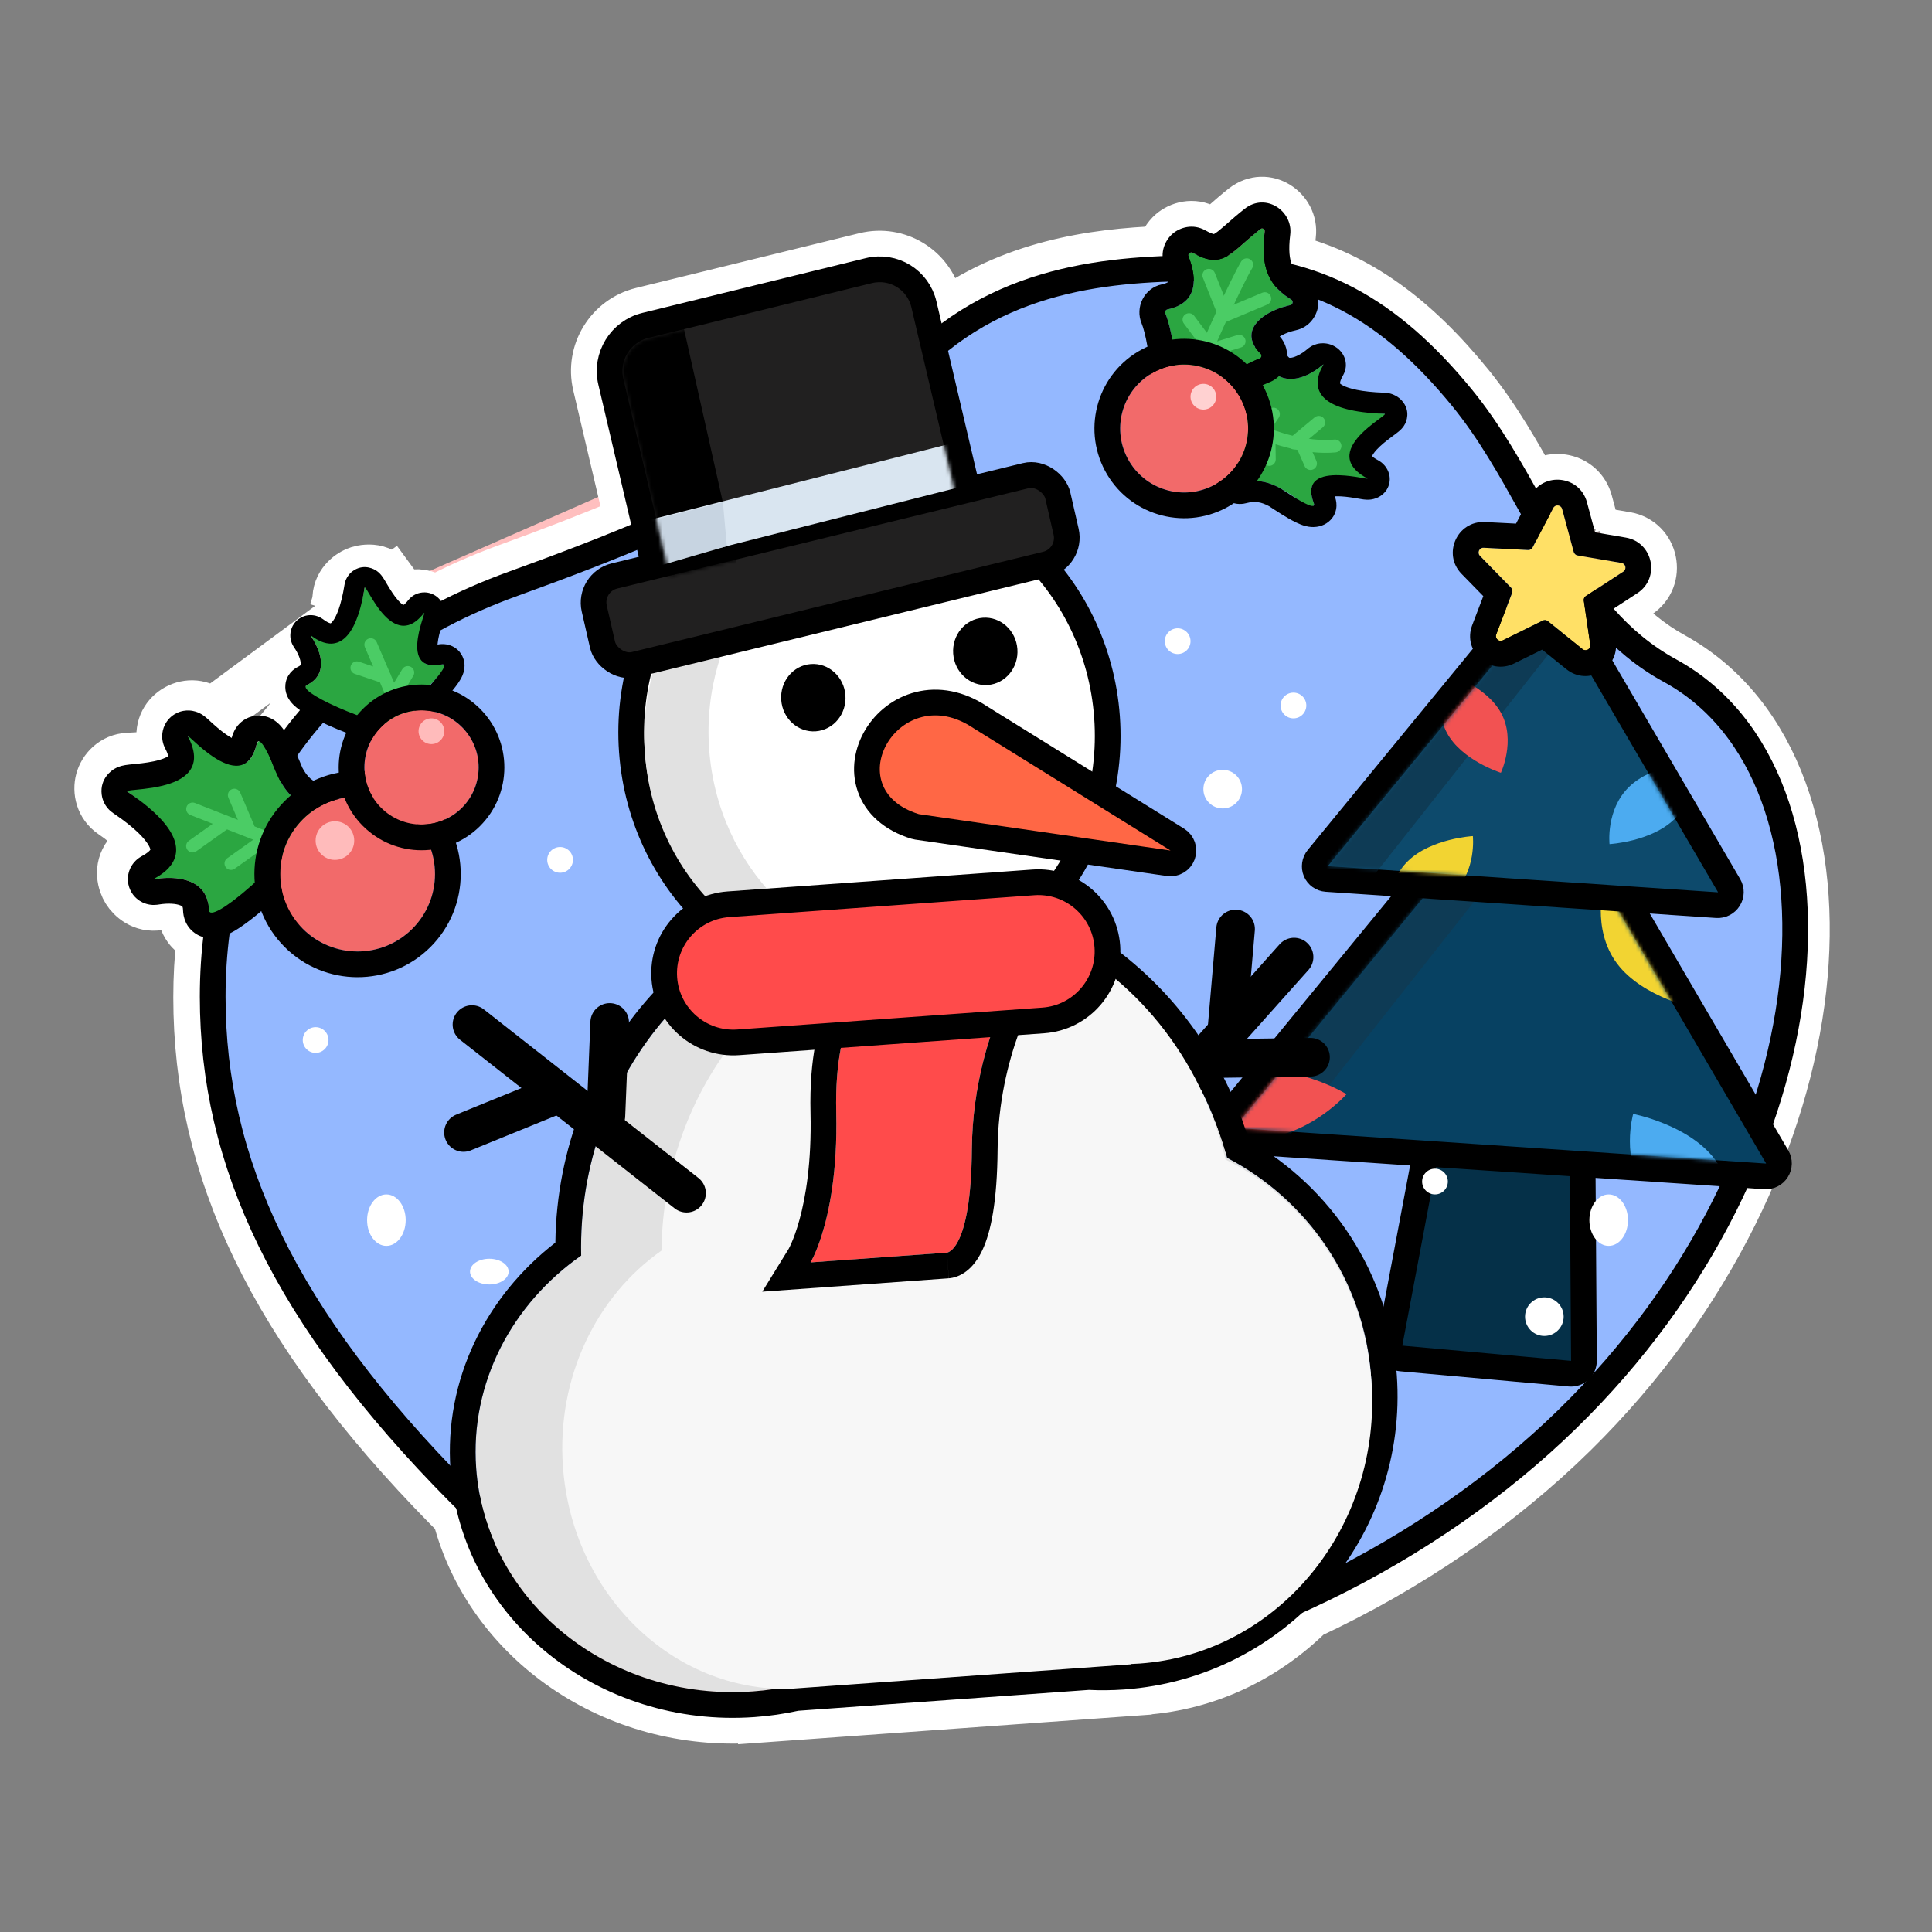<svg width="512" height="512" viewBox="0 0 512 512" fill="none" xmlns="http://www.w3.org/2000/svg">
<rect x="0" y="0" width="512" height="512" fill="#808080" stroke="none"/>
<g clip-path="url(#clip0_39_186)">
<path d="M98.196 158.194L103.707 154.178C105.102 156.091 106.143 157.464 106.997 158.459C107.008 158.472 107.019 158.484 107.03 158.497C109.444 157.252 112.142 157.53 114.108 158.601C114.509 158.82 114.901 159.084 115.274 159.391C121.275 156.221 127.724 153.367 134.63 150.856C146.635 146.491 157.385 142.326 167.091 138.238L158.553 101.878C156.579 93.472 161.773 85 170.158 82.943L229.377 68.422C237.781 66.362 246.206 71.524 248.184 79.948L249.233 84.414C268.037 70.564 289.387 67.392 308.165 66.671C308.451 64.665 309.546 62.98 310.764 61.933C312.683 60.283 316.109 59.181 319.43 61.053M98.196 158.194L56.157 189.263C50.639 184.075 41.7 188.952 43.106 196.413C43.423 198.099 43.621 199.222 43.722 200.026M98.196 158.194L103.707 154.178M98.196 158.194L103.707 154.178M319.43 61.053L316.246 66.702L319.43 61.053C319.43 61.053 319.43 61.053 319.43 61.053ZM319.43 61.053C320.684 61.76 321.365 61.966 321.647 62.023C321.662 62.026 321.675 62.029 321.686 62.031C321.801 61.977 322.059 61.837 322.508 61.507C323.219 60.985 324.027 60.281 325.289 59.171L325.325 59.139C326.543 58.066 328.051 56.739 329.855 55.325C335.456 50.934 342.693 55.949 341.924 62.168C341.526 65.396 341.651 67.505 341.993 68.941C359.841 73.532 374.806 84.546 389.271 102.414C396.242 111.025 401.681 120.648 406.74 129.782C410.791 125.198 418.827 126.681 420.559 133.099L422.711 141.072L430.851 142.461C438.1 143.697 440.067 153.185 433.907 157.201L427.298 161.51C431.83 166.54 437 170.898 443.254 174.348C470.634 189.454 481.448 224.169 477.184 262.003C472.877 300.224 453.182 343.638 416.748 379.494C397.215 398.718 373.161 415.24 346.796 427.534C335.2 438.951 320.049 446.423 303.029 447.645C301.309 447.768 299.598 447.826 297.897 447.82L297.915 448.062L291.113 448.55L208.674 454.467L201.873 454.955L201.867 454.884C201.241 454.944 200.612 454.996 199.982 455.042C163.032 457.694 129.978 434.87 121.368 401.617C120.548 400.813 119.733 399.999 118.922 399.173C72.119 351.529 52.745 309.468 52.745 264.303C52.745 259.008 53.035 253.76 53.629 248.584C53.358 248.475 53.102 248.355 52.864 248.229C50.773 247.113 48.584 244.699 48.512 241.223C48.503 240.79 48.445 240.535 48.407 240.411C48.387 240.348 48.37 240.31 48.361 240.29C48.351 240.271 48.345 240.261 48.342 240.258C48.341 240.256 48.325 240.232 48.263 240.185C48.195 240.133 48.06 240.046 47.825 239.949C46.698 239.48 44.589 239.292 42.044 239.714C37.825 240.413 34.964 237.723 33.814 235.883C32.668 234.048 31.452 230.18 34.116 226.66M34.116 226.66L39.554 230.774L34.116 226.66C34.116 226.66 34.116 226.66 34.116 226.66ZM34.116 226.66C36.394 223.648 36.311 222.32 36.189 221.79C35.998 220.954 34.963 218.82 30.001 215.482C26.757 213.3 26.052 209.595 26.795 206.843C27.543 204.076 30.063 201.184 34.044 201.003C38.373 200.806 41.224 200.53 43.113 200.158C43.342 200.113 43.544 200.068 43.722 200.026M43.722 200.026C43.777 200.465 43.804 200.809 43.805 201.098C43.806 201.216 43.802 201.267 43.804 201.267C43.81 201.268 43.893 200.578 44.556 199.925C44.736 199.748 44.862 199.675 44.86 199.672C44.858 199.669 44.564 199.826 43.722 200.026ZM61.78 239.03C60.766 239.677 59.793 240.345 58.885 241.009C58.36 241.393 57.857 241.775 57.379 242.152L61.78 239.03ZM61.78 239.03C61.841 239.189 61.896 239.354 61.943 239.525C61.849 240 61.757 240.475 61.667 240.952C61.327 242.775 61.029 244.611 60.772 246.459L61.78 239.03ZM73.111 195.811L76.499 194.508C76.83 195.37 77.144 196.206 77.437 196.989L77.442 197.002C77.849 198.09 78.213 199.055 78.556 199.925C76.998 202.166 75.541 204.456 74.184 206.792C73.673 205.847 73.208 204.839 72.759 203.772C73.69 202.156 74.269 200.406 74.66 198.801C74.266 200.419 73.289 201.567 72.15 202.272C71.788 201.35 71.429 200.39 71.056 199.394C71.014 199.282 70.972 199.17 70.929 199.057C71.146 198.721 71.365 198.386 71.587 198.052C72.084 197.3 72.593 196.553 73.111 195.811ZM73.111 195.811L76.499 194.508C76.22 193.784 75.864 193.147 75.451 192.592C74.648 193.653 73.869 194.727 73.111 195.811ZM62.545 195.849C63.453 195.552 64.144 195.749 64.146 195.743C64.146 195.743 64.138 195.74 64.12 195.733C63.788 195.61 63.058 195.213 61.839 194.28C61.665 194.685 61.52 195.115 61.409 195.572L62.545 195.849ZM62.545 195.849C62.243 195.948 61.916 196.102 61.583 196.337C61.121 196.663 60.952 196.945 60.951 196.945C60.951 196.945 61.16 196.596 61.409 195.572L62.545 195.849ZM86.072 163.251C86.072 163.251 86.072 163.251 86.072 163.251L86.514 169.904L86.072 163.251ZM86.072 163.251C87.318 163.168 88.206 162.683 88.733 162.125M86.072 163.251L88.733 162.125M103.707 154.178C100.621 149.944 95.874 151.152 94.424 151.777M103.707 154.178L94.424 151.777M94.424 151.777C92.869 152.448 89.413 154.731 89.613 159.243M94.424 151.777L89.613 159.243M89.613 159.243C89.68 160.767 89.206 161.624 88.733 162.125M89.613 159.243L88.733 162.125M46.036 232.7C45.875 233.403 45.554 234.145 44.995 234.885C45.516 234.196 46.02 233.479 46.494 232.735C46.342 232.721 46.189 232.71 46.036 232.7ZM53.86 236.251C53.623 236.432 53.391 236.613 53.163 236.792C53.404 236.602 53.648 236.438 53.894 236.297C53.883 236.282 53.871 236.267 53.86 236.251ZM426.458 145.776L426.451 145.781C426.453 145.78 426.456 145.778 426.458 145.776ZM62.021 239.14C62.011 239.059 62 238.978 61.989 238.897C62.02 238.878 62.051 238.858 62.083 238.839C62.062 238.939 62.041 239.04 62.021 239.14ZM42.348 225.943C42.297 226.077 42.244 226.21 42.189 226.345C41.502 226.167 40.711 226.11 39.813 226.259C40.61 226.127 41.46 226.017 42.348 225.943ZM85.749 178.136C85.232 177.954 84.742 177.788 84.285 177.639C84.811 177.811 85.277 178.034 85.689 178.294C85.709 178.241 85.729 178.189 85.749 178.136ZM82.464 184.219C82.293 184.403 82.124 184.587 81.955 184.772C80.544 186.317 79.186 187.89 77.882 189.492C78.495 189.948 79.215 190.332 80.054 190.605C81.225 190.987 82.771 191.545 84.479 192.223C86.031 190.394 87.659 188.605 89.365 186.858C88.981 186.695 88.599 186.535 88.221 186.38C87.474 187.082 86.638 187.738 85.709 188.336C86.651 187.73 87.302 186.973 87.733 186.181C86.09 185.514 84.538 184.933 83.225 184.478C82.961 184.386 82.707 184.3 82.464 184.219ZM65.568 201.87C65.339 202.039 65.1 202.172 64.851 202.271C64.819 202.184 64.786 202.098 64.754 202.012L64.67 201.786C64.372 200.991 64.078 200.206 63.769 199.404C64.116 200.307 64.627 201.024 65.225 201.578C65.337 201.681 65.451 201.778 65.568 201.87ZM57.369 199.443C57.217 197.645 56.864 195.775 56.554 194.127L56.509 193.888C56.811 195.494 56.465 196.938 55.722 198.086C56.282 198.567 56.832 199.022 57.369 199.443ZM50.62 200.793C50.639 201.446 50.603 202.039 50.495 202.577C49.255 201.483 48.014 200.327 46.816 199.2C47.958 200.274 49.301 200.764 50.62 200.793ZM41.745 207.263C40.466 206.181 39.078 205.151 37.613 204.166C38.909 205.037 39.641 206.235 39.958 207.452C40.587 207.394 41.183 207.331 41.745 207.263ZM38.19 213.216C38.603 213.595 38.989 213.972 39.347 214.347C37.892 214.461 36.33 214.552 34.662 214.627C36.121 214.561 37.304 213.999 38.19 213.216ZM426.475 158.195C426.475 158.198 426.476 158.201 426.476 158.203L426.475 158.195ZM105.381 159.59C105.381 159.589 105.385 159.587 105.392 159.584C105.384 159.588 105.381 159.59 105.381 159.59Z" fill="#FFBFBF" stroke="white" stroke-width="13.639"/>
<path d="M56.366 264.138C56.366 307.842 75.208 348.814 121.711 395.725C164.087 438.474 219.572 451.153 273.294 444.384C326.95 437.623 379.087 411.454 415.294 376.142C451.279 341.048 470.642 298.635 474.867 261.481C479.071 224.514 468.285 191.789 442.603 177.747C428.786 170.193 420.055 158.563 412.241 145.461C410.072 141.826 407.956 138.035 405.81 134.191C400.352 124.416 394.699 114.29 387.501 105.479C377.798 93.601 367.972 84.957 357.251 79.296C346.498 73.619 335.017 71.036 322.154 71.036C297.43 71.036 266.361 72.098 242.17 96.578C219.617 119.401 190.504 135.06 136.178 154.637C108.363 164.66 88.356 180.194 75.319 199.254C62.291 218.302 56.366 240.666 56.366 264.138Z" fill="#94B8FF" stroke="black" stroke-width="6.819" stroke-linecap="round"/>
<path d="M384.377 287.242C382.628 287.084 381.045 288.28 380.72 290.006L368.276 355.979C368.098 356.924 368.327 357.9 368.907 358.667C369.487 359.435 370.363 359.921 371.321 360.007L416.043 364.038C417.001 364.124 417.95 363.802 418.658 363.151C419.366 362.5 419.765 361.58 419.759 360.619L419.31 293.483C419.299 291.728 417.956 290.268 416.207 290.11L384.377 287.242Z" fill="#053048" stroke="black" stroke-width="6.819" stroke-linejoin="round"/>
<path d="M409.11 200.772C408.551 199.817 407.555 199.203 406.442 199.129C405.328 199.054 404.239 199.528 403.526 200.398L324.447 296.765C323.634 297.755 323.433 299.103 323.924 300.264C324.415 301.425 325.518 302.206 326.784 302.291L467.735 311.753C469.002 311.838 470.224 311.213 470.906 310.13C471.588 309.048 471.617 307.689 470.982 306.602L409.11 200.772Z" fill="#074162" stroke="black" stroke-width="6.819" stroke-linejoin="round"/>
<path d="M409.874 158.808L455.282 236.476L351.838 229.532L409.874 158.808Z" fill="#0E496A"/>
<mask id="mask0_39_186" style="mask-type:alpha" maskUnits="userSpaceOnUse" x="327" y="202" width="142" height="107">
<path d="M406.152 202.529L327.073 298.896L468.024 308.358L406.152 202.529Z" fill="#1B5F85"/>
</mask>
<g mask="url(#mask0_39_186)">
<path fill-rule="evenodd" clip-rule="evenodd" d="M421.416 185.122C425.423 188.241 426.079 194.054 422.881 198.106L335.975 308.219C332.777 312.271 326.936 313.028 322.928 309.909C318.921 306.791 318.265 300.978 321.463 296.925L408.369 186.813C411.567 182.761 417.409 182.004 421.416 185.122Z" fill="#0E3B55"/>
<path d="M331.837 284.022C318.956 285.604 310.195 295.687 310.195 295.687C310.195 295.687 322.32 303.207 335.201 301.625C348.082 300.043 356.842 289.959 356.842 289.959C356.842 289.959 344.718 282.44 331.837 284.022Z" fill="#F25252"/>
<path d="M436.266 316.538C443.197 325.755 457.909 328.578 457.909 328.578C457.909 328.578 461.383 316.457 454.452 307.24C447.52 298.022 432.809 295.199 432.809 295.199C432.809 295.199 429.335 307.32 436.266 316.538Z" fill="#4CABF0"/>
<path d="M428.548 255.37C435.479 264.587 450.191 267.41 450.191 267.41C450.191 267.41 453.665 255.289 446.733 246.072C439.802 236.854 425.09 234.031 425.09 234.031C425.09 234.031 421.616 246.153 428.548 255.37Z" fill="#F2D432"/>
</g>
<path d="M412.831 157.054C412.273 156.099 411.276 155.485 410.163 155.41C409.05 155.336 407.96 155.81 407.247 156.679L349.211 227.403C348.399 228.393 348.197 229.742 348.688 230.902C349.18 232.063 350.282 232.844 351.549 232.929L454.992 239.873C456.259 239.958 457.481 239.333 458.163 238.251C458.845 237.169 458.874 235.809 458.239 234.722L412.831 157.054Z" fill="#0D4A6C" stroke="black" stroke-width="6.819" stroke-linejoin="round"/>
<mask id="mask1_39_186" style="mask-type:alpha" maskUnits="userSpaceOnUse" x="351" y="158" width="105" height="79">
<path d="M409.873 158.808L455.281 236.476L351.837 229.532L409.873 158.808Z" fill="#1F648B"/>
</mask>
<g mask="url(#mask1_39_186)">
<path d="M413.017 159.02L349.236 239.831" stroke="#0E3B55" stroke-width="13.608" stroke-linecap="round"/>
<path d="M397.836 189.018C401.756 196.29 397.747 204.796 397.747 204.796C397.747 204.796 387.382 201.512 383.462 194.241C379.543 186.969 383.552 178.462 383.552 178.462C383.552 178.462 393.917 181.746 397.836 189.018Z" fill="#F25252"/>
<path d="M443.738 217.083C437.564 223.092 426.539 223.699 426.539 223.699C426.539 223.699 425.524 214.564 431.698 208.556C437.872 202.547 448.897 201.94 448.897 201.94C448.897 201.94 449.912 211.075 443.738 217.083Z" fill="#4CABF0"/>
<path d="M385.164 236.719C378.99 242.728 367.966 243.335 367.966 243.335C367.966 243.335 366.95 234.2 373.124 228.191C379.298 222.183 390.323 221.576 390.323 221.576C390.323 221.576 391.338 230.711 385.164 236.719Z" fill="#F2D432"/>
</g>
<path d="M411.635 134.618C412.169 133.599 413.676 133.765 413.976 134.876L417.053 146.279C417.182 146.755 417.575 147.113 418.062 147.196L429.705 149.183C430.839 149.376 431.146 150.861 430.183 151.489L420.288 157.939C419.875 158.209 419.656 158.694 419.728 159.182L421.436 170.869C421.603 172.007 420.286 172.759 419.391 172.036L410.199 164.619C409.815 164.31 409.286 164.251 408.844 164.47L398.257 169.707C397.226 170.217 396.104 169.197 396.515 168.122L400.728 157.088C400.904 156.627 400.796 156.106 400.451 155.753L392.199 147.302C391.395 146.479 392.019 145.098 393.168 145.156L404.964 145.753C405.457 145.778 405.919 145.514 406.148 145.077L411.635 134.618Z" fill="#FFE066"/>
<path fill-rule="evenodd" clip-rule="evenodd" d="M406.146 145.078C405.917 145.515 405.455 145.779 404.962 145.754L393.166 145.157C392.017 145.099 391.393 146.48 392.197 147.303L400.449 155.754C400.794 156.107 400.902 156.628 400.726 157.089L396.513 168.123C396.102 169.198 397.224 170.218 398.255 169.708L408.842 164.471C409.284 164.253 409.813 164.311 410.197 164.621L419.389 172.037C420.285 172.76 421.601 172.008 421.435 170.87L419.726 159.183C419.655 158.695 419.873 158.21 420.287 157.941L430.181 151.49C431.145 150.862 430.837 149.377 429.703 149.184L418.06 147.198C417.574 147.115 417.18 146.757 417.051 146.28L413.974 134.877C413.674 133.766 412.168 133.6 411.633 134.619L406.146 145.078ZM422.709 141.073L420.558 133.1C418.642 126 409.011 124.939 405.594 131.451L401.758 138.764L393.511 138.346C386.166 137.975 382.181 146.806 387.318 152.068L393.087 157.976L390.142 165.691C387.519 172.561 394.687 179.081 401.278 175.82L408.68 172.159L415.107 177.345C420.83 181.962 429.246 177.16 428.182 169.883L426.988 161.712L433.905 157.202C440.065 153.186 438.099 143.698 430.85 142.462L422.709 141.073Z" fill="black"/>
<path fill-rule="evenodd" clip-rule="evenodd" d="M234.719 240.099C276.797 237.079 314.146 265.848 325.215 306.849C346.399 317.882 361.532 339.316 363.366 364.878C366.179 404.065 336.676 438.112 297.47 440.926C294.438 441.144 291.435 441.168 288.476 441.01L210.575 446.601C206.988 447.414 203.287 447.968 199.493 448.24C161.552 450.963 128.734 424.464 126.193 389.052C124.563 366.353 135.77 345.502 154.019 332.739C152.927 284.434 188.183 243.439 234.719 240.099Z" fill="#E1E1E1"/>
<path fill-rule="evenodd" clip-rule="evenodd" d="M330.984 302.231C318.206 259.858 278.849 230.095 234.228 233.297C184.947 236.834 147.793 279.214 147.18 329.305C128.891 343.442 117.66 365.464 119.388 389.541C122.231 429.144 158.731 458.003 199.979 455.042C203.935 454.758 207.804 454.193 211.564 453.368L288.546 447.842C291.647 447.991 294.788 447.956 297.956 447.729C340.915 444.645 373.248 407.336 370.166 364.391C368.231 337.436 352.801 314.678 330.984 302.231ZM288.474 441.01C291.433 441.169 294.435 441.144 297.468 440.927C336.674 438.113 366.176 404.065 363.364 364.879C361.529 339.316 346.396 317.882 325.212 306.849C314.143 265.848 276.795 237.079 234.716 240.099C188.181 243.439 152.924 284.435 154.016 332.74C135.767 345.502 124.561 366.354 126.19 389.053C128.732 424.465 161.55 450.964 199.491 448.241C203.284 447.968 206.986 447.414 210.572 446.602L288.474 441.01Z" fill="black"/>
<path d="M235.135 260.358C270.054 257.852 295.969 226.23 293.372 190.043C290.775 153.856 260.609 126.26 225.69 128.766C190.771 131.273 164.855 162.894 167.453 199.081C170.05 235.268 200.216 262.864 235.135 260.358Z" fill="white" stroke="black" stroke-width="6.819"/>
<path fill-rule="evenodd" clip-rule="evenodd" d="M243.37 255.925C214.199 253.722 190.164 229.605 187.934 198.528C185.703 167.452 206.044 140.151 234.6 133.803C231.792 133.591 228.938 133.582 226.05 133.789C193.157 136.15 168.473 165.681 170.919 199.75C173.364 233.818 202.012 259.522 234.905 257.161C237.794 256.953 240.62 256.536 243.37 255.925Z" fill="#E1E1E1"/>
<path d="M289.509 313.469L342.942 253.637" stroke="black" stroke-width="10.229" stroke-linecap="round"/>
<path d="M325.109 273.241L327.444 246.195" stroke="black" stroke-width="10.229" stroke-linecap="round"/>
<path d="M321.355 280.537L347.3 280.175" stroke="black" stroke-width="10.229" stroke-linecap="round"/>
<ellipse cx="261.111" cy="172.622" rx="8.53" ry="8.936" transform="rotate(-4.105 261.111 172.622)" fill="black"/>
<path d="M165.191 100.32C164.072 95.555 167.028 90.732 171.782 89.567L231.001 75.046C235.721 73.888 240.433 76.776 241.544 81.507L253.855 133.929L177.481 152.656L165.191 100.32Z" fill="#212020"/>
<path d="M254.618 137.252L257.946 136.436L257.163 133.1L244.852 80.679C243.312 74.121 236.781 70.118 230.238 71.722L171.019 86.243C164.43 87.859 160.332 94.544 161.883 101.148L174.174 153.485L174.949 156.787L178.244 155.979L254.618 137.252Z" fill="#212020" stroke="black" stroke-width="6.819"/>
<ellipse cx="215.54" cy="184.892" rx="8.53" ry="8.936" transform="rotate(-4.105 215.54 184.892)" fill="black"/>
<rect x="-4.072" y="-2.516" width="126.391" height="24.09" rx="7.121" transform="matrix(0.972 -0.237 0.223 0.975 160.413 155.815)" fill="#212020" stroke="black" stroke-width="6.819"/>
<path fill-rule="evenodd" clip-rule="evenodd" d="M276.971 247.567C300.275 258.229 318.352 280.127 324.773 307.287C346.073 317.751 361.563 339.723 363.456 366.097C366.23 404.75 338.747 438.219 302.07 440.852C301.303 440.907 300.538 440.948 299.776 440.976L299.782 441.061L209.312 447.555C178.257 448.29 151.608 422.481 149.182 388.677C147.48 364.964 158.136 343.443 175.295 331.427C175.813 286.006 208.392 248.099 251.162 245.029C260.063 244.391 268.743 245.308 276.971 247.567Z" fill="#F7F7F7"/>
<path d="M181.941 316.204L125.072 271.52" stroke="black" stroke-width="10.229" stroke-linecap="round"/>
<path d="M269.244 258.971C269.244 258.971 257.761 277.714 257.553 304.607C257.346 331.501 250.964 331.959 250.964 331.959L214.804 334.554C214.804 334.554 222.265 322.458 221.615 294.759C220.966 267.06 230.956 261.719 230.956 261.719L269.244 258.971Z" fill="#FF4B4B"/>
<path fill-rule="evenodd" clip-rule="evenodd" d="M275.066 262.522C275.065 262.522 275.066 262.522 275.066 262.522C275.064 262.524 275.063 262.526 275.061 262.529L275.001 262.631C274.941 262.734 274.842 262.906 274.709 263.144C274.444 263.621 274.045 264.363 273.556 265.349C272.576 267.324 271.241 270.266 269.893 274.014C267.189 281.525 264.469 292.16 264.372 304.66C264.265 318.456 262.597 326.455 260.361 331.25C259.207 333.724 257.789 335.588 256.125 336.87C255.292 337.511 254.442 337.971 253.616 338.278C253.207 338.43 252.816 338.54 252.45 338.618C252.267 338.657 252.092 338.687 251.926 338.71C251.842 338.722 251.761 338.732 251.682 338.74L251.565 338.751L251.508 338.756L251.48 338.758C251.466 338.759 251.452 338.761 250.964 331.959C250.964 331.959 257.345 331.501 257.553 304.607C257.684 287.613 262.318 273.874 265.711 266.061C267.688 261.51 269.244 258.971 269.244 258.971L230.956 261.719L227.741 255.705L229.02 255.021L281.99 251.219L275.066 262.522ZM217.722 327.508C219.734 321.201 221.984 310.499 221.615 294.759C220.965 267.06 230.956 261.719 230.956 261.719C227.741 255.705 227.734 255.709 227.728 255.712L227.715 255.719L227.688 255.734L227.631 255.765C227.592 255.787 227.55 255.811 227.506 255.836C227.418 255.887 227.321 255.945 227.216 256.012C227.004 256.145 226.759 256.309 226.485 256.511C225.938 256.914 225.282 257.46 224.565 258.183C223.122 259.636 221.475 261.758 219.951 264.784C216.906 270.83 214.453 280.265 214.797 294.919C215.107 308.124 213.48 317.409 211.877 323.235C211.075 326.153 210.275 328.217 209.717 329.485C209.438 330.12 209.219 330.556 209.089 330.802C209.027 330.919 208.986 330.993 208.968 331.024L202.007 342.309L251.452 338.761L250.964 331.959L214.803 334.554C214.803 334.554 216.194 332.299 217.722 327.508Z" fill="black"/>
<path d="M273.854 233.842L193.024 239.644C182.922 240.369 175.321 249.145 176.046 259.247C176.771 269.349 185.548 276.95 195.65 276.225L276.479 270.423C286.581 269.698 294.182 260.921 293.457 250.82C292.732 240.718 283.955 233.117 273.854 233.842Z" fill="#FF4B4B" stroke="black" stroke-width="6.819"/>
<path d="M160.573 295.703L161.572 270.953" stroke="black" stroke-width="10.229" stroke-linecap="round"/>
<path d="M122.828 300.125L147.615 290.027" stroke="black" stroke-width="10.229" stroke-linecap="round"/>
<path d="M242.486 219.009C242.656 219.062 242.829 219.101 243.005 219.126L309.716 228.777C311.313 229.008 312.854 228.087 313.407 226.571C313.96 225.054 313.374 223.358 312.002 222.506L259.805 190.094C254.227 186.346 248.552 185.459 243.558 186.699C238.626 187.924 234.649 191.153 232.262 195.109C229.882 199.054 228.945 203.973 230.528 208.583C232.147 213.297 236.181 217.059 242.486 219.009Z" fill="#FF6745" stroke="black" stroke-width="6.819" stroke-linecap="round" stroke-linejoin="round"/>
<mask id="mask2_39_186" style="mask-type:alpha" maskUnits="userSpaceOnUse" x="164" y="74" width="90" height="79">
<path d="M165.191 100.32C164.072 95.555 167.028 90.732 171.782 89.567L231.001 75.046C235.721 73.888 240.433 76.776 241.544 81.507L253.855 133.929L177.481 152.656L165.191 100.32Z" fill="#212020"/>
</mask>
<g mask="url(#mask2_39_186)">
<rect x="176.881" y="153.727" width="66.383" height="18.845" transform="rotate(-102.645 176.881 153.727)" fill="black"/>
<rect x="161.813" y="140.388" width="102.363" height="11.76" transform="rotate(-14.21 161.813 140.388)" fill="#D9E5F0"/>
<path d="M162.392 140.493L191.578 133.102L192.629 144.737L163.308 153.255L162.392 140.493Z" fill="#C7D4E1"/>
</g>
<path d="M79.215 245.1C71.774 237.637 71.793 225.555 79.256 218.115V218.115C86.719 210.674 98.801 210.693 106.242 218.156V218.156C113.682 225.619 113.664 237.701 106.201 245.142V245.142C98.737 252.582 86.655 252.564 79.215 245.1V245.1Z" fill="#AE2C2C"/>
<path d="M104.341 211.335C100.283 207.264 100.293 200.674 104.364 196.615V196.615C108.435 192.557 115.025 192.567 119.083 196.638V196.638C123.142 200.708 123.131 207.299 119.061 211.357V211.357C114.99 215.416 108.4 215.405 104.341 211.335V211.335Z" fill="#AE2C2C"/>
<path d="M57.373 242.152C62.99 237.728 72.168 232.459 77.823 234.145L83.66 214.57C75.031 211.997 73.457 205.61 70.128 196.956C69.751 195.975 68.277 196.165 68.028 197.187C65.621 207.068 59.166 201.457 51.48 194.232C50.764 193.558 49.619 194.185 49.801 195.151C51.608 204.743 51.909 207.018 34.347 207.815C33.325 207.862 32.952 209.253 33.801 209.824C44.638 217.115 45.127 223.4 39.548 230.774C38.896 231.635 39.858 233.163 40.923 232.986C47.262 231.936 55.16 233.117 55.324 241.083C55.344 242.062 56.604 242.758 57.373 242.152Z" fill="#2BA641"/>
<path fill-rule="evenodd" clip-rule="evenodd" d="M85.609 208.034C89.218 209.111 91.271 212.909 90.195 216.518C89.602 218.505 88.499 220.435 87.432 222.052C86.303 223.763 84.92 225.556 83.431 227.328C80.451 230.875 76.791 234.636 73.244 237.92C69.745 241.161 66.102 244.174 63.146 246.08C61.852 246.914 59.919 248.055 57.875 248.485C56.931 248.683 54.526 249.05 52.11 247.592C49.2 245.836 48.541 242.921 48.506 241.223L48.506 241.223C48.497 240.79 48.438 240.535 48.4 240.411C48.381 240.348 48.364 240.309 48.354 240.29C48.345 240.27 48.338 240.261 48.336 240.257L48.336 240.257C48.334 240.254 48.317 240.23 48.257 240.184C48.188 240.133 48.053 240.046 47.819 239.949C46.691 239.479 44.583 239.291 42.038 239.713C42.034 239.714 42.03 239.715 42.024 239.716C41.906 239.736 41.359 239.828 40.714 239.824C40.709 239.824 40.703 239.824 40.694 239.824C40.489 239.825 39.196 239.83 37.78 239.155C36.912 238.74 35.407 237.784 34.515 235.846C33.578 233.811 33.865 231.907 34.266 230.751C34.867 229.016 36.026 228.012 36.167 227.891C36.172 227.886 36.176 227.882 36.178 227.88C36.508 227.585 36.799 227.382 36.92 227.299C37.178 227.122 37.418 226.982 37.503 226.932L37.507 226.93C37.651 226.846 37.771 226.777 37.879 226.716C38.133 226.57 38.322 226.463 38.608 226.275C39.39 225.76 39.747 225.347 39.856 225.163C39.839 225.047 39.763 224.702 39.428 224.099C38.512 222.45 36.033 219.544 29.994 215.482C29.669 215.263 29.105 214.848 28.547 214.193C27.995 213.546 27.152 212.311 26.94 210.524C26.434 206.266 29.668 204.144 30.255 203.79C31.151 203.25 31.98 203.03 32.243 202.96C32.624 202.86 32.969 202.798 33.206 202.759C33.868 202.65 34.8 202.559 35.564 202.484C35.724 202.469 35.878 202.454 36.02 202.439C38.06 202.234 40.329 201.954 42.288 201.374C43.639 200.974 44.298 200.588 44.58 200.392C44.52 200.038 44.325 199.387 43.768 198.33C43.451 197.728 43.225 197.082 43.099 196.413L43.097 196.402C43.024 196.013 42.671 194.142 43.694 192.081C44.31 190.839 45.341 189.72 46.743 189.013C48.048 188.356 49.27 188.258 50.068 188.286C51.495 188.337 52.529 188.828 52.8 188.958C53.218 189.157 53.535 189.358 53.701 189.468C54.233 189.821 54.708 190.242 54.877 190.392L54.897 190.409C55.029 190.526 55.369 190.835 55.723 191.157C56.064 191.467 56.418 191.789 56.61 191.961C57.957 193.165 59.511 194.45 60.993 195.33C61.141 195.418 61.278 195.496 61.405 195.564C61.564 194.914 61.898 193.813 62.679 192.71C63.551 191.479 65.175 190.023 67.629 189.695C69.869 189.396 71.586 190.21 72.442 190.734C73.331 191.277 73.961 191.907 74.332 192.314C75.639 193.75 76.69 195.792 77.318 197.07C78.07 198.599 78.779 200.241 79.305 201.487C79.483 201.908 79.652 202.315 79.792 202.651C79.857 202.807 79.916 202.948 79.966 203.067C80.069 203.314 80.124 203.442 80.145 203.49C81.414 205.864 82.728 207.175 85.609 208.034ZM60.941 196.91C60.94 196.907 60.952 196.885 60.98 196.849C60.956 196.894 60.942 196.912 60.941 196.91ZM44.587 200.733C44.58 200.729 44.577 200.677 44.603 200.588C44.608 200.692 44.595 200.737 44.587 200.733ZM61.666 238.794C60.417 239.73 59.287 240.491 58.339 241.02C56.503 242.045 55.347 242.202 55.324 241.082C55.242 237.136 53.263 234.854 50.515 233.685C49.592 233.292 48.581 233.024 47.526 232.861C45.386 232.53 43.066 232.631 40.923 232.986C40.625 233.035 40.656 232.991 40.899 232.846C40.969 232.805 41.056 232.755 41.158 232.697C42.148 232.133 44.529 230.775 45.818 228.475C46.24 227.722 46.545 226.867 46.645 225.906C46.919 223.283 45.669 219.866 41.118 215.549C40.52 214.982 39.865 214.4 39.15 213.801C37.648 212.546 35.877 211.22 33.801 209.824C33.631 209.709 33.709 209.626 33.982 209.554C34.361 209.456 35.116 209.381 36.108 209.284C37.298 209.166 38.829 209.015 40.461 208.749C41.324 208.608 42.215 208.435 43.098 208.217C45.916 207.523 48.662 206.377 50.189 204.385C50.766 203.634 51.169 202.763 51.337 201.75C51.626 200.005 51.219 197.841 49.801 195.151C49.791 195.099 49.815 195.089 49.869 195.115C49.878 195.119 49.889 195.125 49.901 195.132C50.079 195.237 50.485 195.609 51.062 196.136C52.008 197 53.411 198.283 55.021 199.501C56.026 200.263 57.113 201 58.219 201.594C60.49 202.815 62.844 203.435 64.75 202.44C64.872 202.376 64.992 202.306 65.109 202.229C66.355 201.416 67.382 199.839 68.028 197.186C68.332 195.942 69.025 196.405 69.838 197.627C70.586 198.75 71.435 200.513 72.176 202.179C72.395 202.672 72.605 203.157 72.8 203.614C73.06 204.224 73.294 204.785 73.488 205.251C73.76 205.903 73.954 206.369 74.034 206.522C76.013 210.29 78.645 213.074 83.66 214.569C83.196 216.124 81.904 218.224 80.112 220.573C75.503 226.615 67.585 234.301 61.938 238.589C61.846 238.658 61.756 238.726 61.666 238.794ZM45.752 200.531C45.752 200.531 45.762 200.539 45.785 200.559C45.764 200.542 45.753 200.532 45.752 200.531Z" fill="black"/>
<path d="M81.277 183.348C86.303 185.904 93.111 190.73 93.776 195.336L109.719 193.036C108.705 186.008 112.756 182.767 117.848 177.521C118.426 176.926 117.802 175.935 116.989 176.095C109.119 177.641 110.999 171.164 113.627 163.272C113.872 162.536 113.045 161.924 112.414 162.374C106.146 166.842 104.617 167.81 98.235 155.503C97.863 154.787 96.744 154.98 96.616 155.777C94.984 165.947 90.647 168.377 83.522 166.824C82.69 166.642 81.915 167.836 82.394 168.54C85.244 172.73 87.012 178.773 81.364 181.527C80.67 181.866 80.589 182.998 81.277 183.348Z" fill="#2BA641"/>
<path fill-rule="evenodd" clip-rule="evenodd" d="M115.041 192.269C115.465 195.209 113.425 197.936 110.486 198.36C108.867 198.593 107.121 198.442 105.61 198.213C104.012 197.971 102.271 197.575 100.51 197.095C96.985 196.136 93.082 194.761 89.557 193.309C86.08 191.877 82.717 190.267 80.375 188.781C79.35 188.131 77.893 187.125 76.909 185.804C76.455 185.194 75.397 183.594 75.641 181.382C75.934 178.718 77.803 177.282 79.007 176.695L79.007 176.695C79.314 176.545 79.477 176.419 79.553 176.35C79.592 176.316 79.614 176.291 79.625 176.277C79.635 176.264 79.64 176.256 79.642 176.253L79.642 176.253C79.643 176.251 79.655 176.231 79.668 176.173C79.682 176.107 79.699 175.981 79.692 175.782C79.654 174.819 79.091 173.247 77.947 171.565C77.945 171.563 77.943 171.56 77.941 171.556C77.887 171.479 77.64 171.118 77.429 170.655C77.428 170.651 77.426 170.647 77.423 170.641C77.354 170.494 76.923 169.57 76.938 168.333C76.947 167.574 77.134 166.181 78.226 164.901C79.372 163.557 80.83 163.132 81.79 163.037C83.231 162.893 84.333 163.39 84.467 163.451C84.472 163.453 84.475 163.455 84.478 163.456C84.798 163.594 85.04 163.735 85.139 163.794C85.351 163.92 85.531 164.046 85.595 164.09L85.597 164.092C85.706 164.167 85.794 164.231 85.874 164.288C86.062 164.422 86.202 164.521 86.431 164.663C87.058 165.053 87.472 165.171 87.639 165.189C87.717 165.138 87.939 164.97 88.26 164.531C89.137 163.329 90.396 160.593 91.306 154.926C91.355 154.621 91.465 154.08 91.749 153.463C92.03 152.854 92.635 151.843 93.844 151.099C96.724 149.328 99.313 150.941 99.761 151.244C100.444 151.706 100.876 152.227 101.013 152.392C101.21 152.632 101.369 152.858 101.476 153.015C101.772 153.453 102.146 154.089 102.452 154.611C102.517 154.721 102.578 154.826 102.635 154.923C103.458 156.316 104.409 157.847 105.472 159.057C106.206 159.892 106.7 160.236 106.934 160.373C107.167 160.213 107.569 159.858 108.141 159.109C108.467 158.683 108.855 158.308 109.292 157.996L109.299 157.991C109.553 157.81 110.775 156.938 112.589 156.988C113.682 157.018 114.824 157.386 115.794 158.156C116.696 158.872 117.171 159.714 117.415 160.295C117.851 161.333 117.841 162.236 117.838 162.473C117.834 162.838 117.795 163.131 117.771 163.287C117.694 163.784 117.551 164.263 117.499 164.434L117.493 164.454C117.453 164.587 117.344 164.933 117.231 165.292C117.122 165.639 117.009 165.999 116.949 166.194C116.533 167.557 116.127 169.094 115.988 170.446C115.974 170.581 115.964 170.704 115.957 170.818C116.475 170.716 117.374 170.591 118.421 170.786C119.592 171.003 121.171 171.683 122.218 173.331C123.173 174.835 123.158 176.334 123.067 177.12C122.972 177.935 122.73 178.595 122.561 178.996C121.966 180.406 120.852 181.834 120.145 182.707C119.299 183.751 118.359 184.802 117.641 185.591C117.398 185.857 117.163 186.113 116.969 186.325C116.879 186.423 116.798 186.511 116.729 186.587C116.586 186.742 116.513 186.824 116.485 186.855C115.206 188.548 114.702 189.923 115.041 192.269ZM114.841 170.931C114.842 170.93 114.862 170.931 114.897 170.939C114.857 170.937 114.839 170.933 114.841 170.931ZM106.692 160.491C106.692 160.484 106.728 160.465 106.801 160.454C106.728 160.492 106.692 160.498 106.692 160.491ZM85.1 185.31C84.017 184.726 83.099 184.169 82.406 183.666C81.065 182.691 80.57 181.915 81.364 181.528C84.162 180.164 85.139 177.992 85.067 175.638C85.043 174.847 84.9 174.035 84.668 173.227C84.196 171.585 83.357 169.957 82.393 168.541C82.26 168.344 82.301 168.352 82.486 168.478C82.538 168.514 82.603 168.56 82.678 168.614C83.409 169.135 85.169 170.391 87.242 170.552C87.921 170.605 88.633 170.54 89.354 170.294C91.323 169.622 93.355 167.597 94.939 162.911C95.147 162.295 95.347 161.634 95.538 160.923C95.94 159.433 96.303 157.727 96.615 155.778C96.641 155.619 96.727 155.647 96.868 155.819C97.064 156.057 97.367 156.573 97.766 157.251C98.243 158.064 98.858 159.11 99.589 160.19C99.975 160.761 100.394 161.341 100.842 161.902C102.272 163.689 104.001 165.275 105.932 165.709C106.66 165.873 107.417 165.873 108.198 165.658C109.542 165.288 110.956 164.281 112.413 162.375C112.447 162.351 112.462 162.365 112.461 162.412C112.461 162.42 112.46 162.43 112.459 162.44C112.443 162.603 112.312 163.017 112.125 163.604C111.819 164.567 111.366 165.995 111.026 167.551C110.814 168.523 110.646 169.545 110.587 170.533C110.464 172.562 110.799 174.453 112.143 175.488C112.228 175.554 112.318 175.616 112.412 175.675C113.406 176.298 114.875 176.511 116.988 176.096C117.979 175.901 117.877 176.551 117.271 177.537C116.715 178.444 115.734 179.635 114.786 180.717C114.506 181.037 114.229 181.347 113.966 181.638C113.615 182.027 113.291 182.38 113.022 182.673C112.645 183.083 112.376 183.376 112.293 183.484C110.25 186.147 109.129 188.952 109.718 193.037C108.452 193.22 106.521 192.99 104.247 192.485C98.397 191.185 90.275 188.061 85.337 185.437C85.257 185.395 85.178 185.353 85.1 185.31ZM107.222 161.258C107.222 161.257 107.219 161.268 107.213 161.291C107.218 161.27 107.221 161.258 107.222 161.258Z" fill="black"/>
<path fill-rule="evenodd" clip-rule="evenodd" d="M49.462 213.766C49.807 212.889 50.796 212.458 51.672 212.803L79.868 223.885C80.744 224.23 81.175 225.219 80.831 226.096C80.487 226.972 79.497 227.403 78.621 227.059L50.425 215.976C49.549 215.632 49.118 214.642 49.462 213.766Z" fill="#4BCC65"/>
<path fill-rule="evenodd" clip-rule="evenodd" d="M61.425 209.16C62.291 208.79 63.293 209.193 63.662 210.059L67.329 218.651C67.699 219.517 67.296 220.518 66.43 220.888C65.564 221.257 64.562 220.855 64.193 219.989L60.526 211.397C60.157 210.531 60.559 209.529 61.425 209.16Z" fill="#4BCC65"/>
<path fill-rule="evenodd" clip-rule="evenodd" d="M49.644 225.194C49.098 224.427 49.277 223.363 50.044 222.817L58.639 216.697C59.406 216.151 60.471 216.33 61.017 217.097C61.563 217.864 61.384 218.928 60.617 219.474L52.021 225.594C51.254 226.14 50.19 225.961 49.644 225.194Z" fill="#4BCC65"/>
<path fill-rule="evenodd" clip-rule="evenodd" d="M59.816 229.823C59.27 229.056 59.449 227.991 60.216 227.445L68.812 221.325C69.579 220.779 70.643 220.958 71.189 221.725C71.735 222.492 71.556 223.556 70.789 224.103L62.194 230.223C61.427 230.769 60.362 230.59 59.816 229.823Z" fill="#4BCC65"/>
<path fill-rule="evenodd" clip-rule="evenodd" d="M97.596 169.279C98.461 168.908 99.463 169.309 99.834 170.174L109.073 191.726C109.444 192.591 109.043 193.593 108.178 193.964C107.312 194.335 106.31 193.935 105.939 193.069L96.701 171.517C96.33 170.652 96.73 169.65 97.596 169.279Z" fill="#4BCC65"/>
<path fill-rule="evenodd" clip-rule="evenodd" d="M92.963 176.431C93.262 175.539 94.228 175.057 95.121 175.356L102.477 177.821C103.37 178.12 103.851 179.086 103.552 179.979C103.253 180.872 102.287 181.353 101.394 181.054L94.038 178.589C93.145 178.29 92.664 177.324 92.963 176.431Z" fill="#4BCC65"/>
<path fill-rule="evenodd" clip-rule="evenodd" d="M108.948 176.761C109.755 177.247 110.015 178.294 109.529 179.101L105.84 185.228C105.354 186.035 104.307 186.295 103.5 185.81C102.693 185.324 102.433 184.276 102.919 183.47L106.608 177.342C107.094 176.536 108.141 176.275 108.948 176.761Z" fill="#4BCC65"/>
<path d="M80.231 246.12C72.229 238.094 72.249 225.101 80.275 217.099C88.301 209.098 101.294 209.118 109.295 217.144C117.297 225.17 117.277 238.162 109.251 246.164C101.225 254.165 88.232 254.146 80.231 246.12Z" fill="#F26A6A"/>
<path fill-rule="evenodd" clip-rule="evenodd" d="M114.063 250.991C103.37 261.652 86.059 261.625 75.399 250.932C64.738 240.239 64.765 222.929 75.458 212.268C86.151 201.607 103.461 201.634 114.122 212.327C124.782 223.02 124.756 240.331 114.063 250.991ZM80.272 217.097C72.246 225.099 72.227 238.092 80.228 246.118C88.23 254.143 101.222 254.163 109.248 246.162C117.274 238.16 117.294 225.168 109.293 217.142C101.291 209.116 88.298 209.096 80.272 217.097Z" fill="black"/>
<path d="M100.99 214.061C95.088 208.141 95.102 198.556 101.023 192.654C106.943 186.751 116.528 186.766 122.43 192.686C128.332 198.607 128.318 208.191 122.397 214.094C116.477 219.996 106.892 219.982 100.99 214.061Z" fill="#F26A6A"/>
<path fill-rule="evenodd" clip-rule="evenodd" d="M127.209 218.921C118.622 227.483 104.72 227.461 96.158 218.874C87.597 210.286 87.618 196.384 96.206 187.823C104.793 179.261 118.695 179.282 127.257 187.87C135.818 196.458 135.797 210.36 127.209 218.921ZM101.02 192.652C95.1 198.554 95.085 208.139 100.988 214.059C106.89 219.98 116.474 219.994 122.395 214.092C128.315 208.189 128.33 198.605 122.427 192.685C116.525 186.764 106.941 186.749 101.02 192.652Z" fill="black"/>
<path d="M334.238 97.414C332.293 102.922 328.171 110.562 323.257 111.841L328.443 127.972C335.94 126.019 340.156 129.775 346.734 134.345C347.48 134.863 348.457 134.092 348.146 133.274C345.138 125.365 352.52 126.466 361.572 128.155C362.415 128.312 362.944 127.38 362.347 126.788C356.421 120.907 355.108 119.457 367.463 111.29C368.182 110.815 367.783 109.687 366.892 109.658C355.523 109.29 352.144 105.135 352.642 97.593C352.701 96.712 351.268 96.067 350.581 96.652C346.488 100.13 340.191 102.732 336.239 97.268C335.753 96.597 334.504 96.659 334.238 97.414Z" fill="#2BA641"/>
<path fill-rule="evenodd" clip-rule="evenodd" d="M330.174 133.358C327.039 134.174 323.721 132.425 322.765 129.451C322.239 127.813 322.11 125.995 322.106 124.408C322.102 122.73 322.242 120.885 322.47 119.008C322.925 115.252 323.77 111.053 324.762 107.234C325.74 103.466 326.933 99.792 328.16 97.187C328.698 96.047 329.55 94.416 330.827 93.231C331.416 92.684 332.983 91.387 335.437 91.353C338.393 91.312 340.274 93.052 341.117 94.216L341.117 94.216C341.331 94.513 341.496 94.665 341.584 94.735C341.628 94.77 341.659 94.789 341.676 94.799C341.692 94.808 341.701 94.812 341.705 94.814L341.705 94.814C341.708 94.815 341.731 94.824 341.797 94.83C341.871 94.836 342.011 94.838 342.228 94.804C343.272 94.641 344.892 93.858 346.535 92.462C346.537 92.46 346.54 92.457 346.543 92.454C346.619 92.389 346.972 92.088 347.441 91.811C347.445 91.808 347.449 91.806 347.455 91.802C347.604 91.712 348.54 91.148 349.892 91.004C350.721 90.915 352.272 90.928 353.853 91.888C355.511 92.895 356.219 94.343 356.485 95.319C356.884 96.786 356.526 97.986 356.482 98.131C356.481 98.137 356.479 98.141 356.479 98.143C356.382 98.492 356.268 98.758 356.221 98.869C356.119 99.104 356.012 99.305 355.974 99.376L355.973 99.379C355.908 99.501 355.854 99.6 355.805 99.69C355.691 99.901 355.606 100.058 355.489 100.312C355.169 101.008 355.109 101.45 355.118 101.625C355.187 101.699 355.408 101.905 355.941 102.179C357.399 102.928 360.595 103.872 366.931 104.077C367.272 104.088 367.881 104.132 368.601 104.345C369.313 104.556 370.518 105.049 371.532 106.198C373.948 108.937 372.623 111.814 372.367 112.314C371.977 113.077 371.482 113.59 371.325 113.752C371.097 113.987 370.877 114.18 370.723 114.31C370.295 114.672 369.663 115.139 369.145 115.522C369.036 115.603 368.932 115.68 368.836 115.751C367.455 116.778 365.944 117.956 364.802 119.208C364.015 120.072 363.722 120.625 363.612 120.884C363.826 121.104 364.28 121.472 365.193 121.965C365.713 122.245 366.187 122.597 366.601 123.007L366.607 123.013C366.848 123.252 368.004 124.399 368.254 126.274C368.405 127.404 368.196 128.629 367.519 129.727C366.888 130.75 366.049 131.348 365.457 131.674C364.398 132.257 363.411 132.364 363.152 132.392C362.753 132.434 362.426 132.432 362.253 132.427C361.697 132.413 361.15 132.326 360.955 132.295L360.932 132.292C360.78 132.268 360.385 132.2 359.974 132.13C359.577 132.062 359.165 131.992 358.943 131.956C357.386 131.703 355.641 131.484 354.142 131.515C353.993 131.518 353.856 131.524 353.731 131.531C353.929 132.052 354.216 132.961 354.18 134.066C354.14 135.3 353.663 137.015 352.04 138.307C350.56 139.486 348.923 139.664 348.05 139.671C347.144 139.679 346.384 139.515 345.918 139.392C344.279 138.962 342.534 137.998 341.464 137.382C340.183 136.646 338.878 135.813 337.897 135.174C337.566 134.959 337.247 134.75 336.983 134.577C336.861 134.497 336.751 134.424 336.658 134.363C336.464 134.236 336.362 134.172 336.324 134.147C334.262 133.048 332.677 132.706 330.174 133.358ZM353.42 130.395C353.422 130.396 353.424 130.417 353.421 130.454C353.417 130.413 353.419 130.394 353.42 130.395ZM363.443 120.65C363.45 120.649 363.477 120.684 363.501 120.758C363.448 120.688 363.435 120.651 363.443 120.65ZM332.74 101.608C333.195 100.416 333.649 99.398 334.082 98.619C334.92 97.112 335.683 96.501 336.239 97.269C338.197 99.976 340.731 100.703 343.286 100.325C344.146 100.197 345.007 99.945 345.851 99.602C347.562 98.904 349.197 97.828 350.581 96.652C350.773 96.489 350.772 96.533 350.665 96.74C350.634 96.798 350.595 96.871 350.549 96.955C350.103 97.776 349.029 99.751 349.201 101.908C349.257 102.615 349.447 103.341 349.837 104.052C350.9 105.993 353.451 107.825 358.829 108.852C359.536 108.987 360.291 109.108 361.098 109.213C362.792 109.435 364.714 109.588 366.892 109.659C367.071 109.664 367.054 109.756 366.891 109.924C366.663 110.157 366.151 110.536 365.479 111.034C364.672 111.631 363.634 112.399 362.578 113.292C362.02 113.764 361.458 114.271 360.922 114.805C359.212 116.508 357.772 118.495 357.622 120.541C357.565 121.312 357.692 122.093 358.058 122.869C358.687 124.207 360.024 125.534 362.347 126.789C362.379 126.82 362.367 126.837 362.315 126.843C362.306 126.844 362.296 126.845 362.284 126.845C362.104 126.849 361.63 126.767 360.958 126.651C359.857 126.46 358.222 126.177 356.467 126.028C355.372 125.935 354.229 125.894 353.141 125.96C350.906 126.097 348.9 126.686 347.996 128.204C347.939 128.301 347.885 128.401 347.837 128.506C347.325 129.61 347.339 131.152 348.147 133.275C348.525 134.271 347.799 134.249 346.622 133.753C345.539 133.297 344.074 132.44 342.735 131.603C342.339 131.356 341.954 131.11 341.593 130.877C341.11 130.566 340.67 130.277 340.305 130.038C339.794 129.702 339.43 129.463 339.298 129.391C336.049 127.631 332.801 126.838 328.443 127.973C328.031 126.691 327.958 124.672 328.127 122.263C328.564 116.068 330.608 107.295 332.641 101.868C332.674 101.781 332.707 101.694 332.74 101.608ZM362.695 121.295C362.695 121.295 362.684 121.294 362.658 121.29C362.681 121.293 362.694 121.295 362.695 121.295Z" fill="black"/>
<path fill-rule="evenodd" clip-rule="evenodd" d="M332.368 113.619C332.767 112.766 333.782 112.399 334.635 112.799C337.903 114.329 346.305 117.19 353.631 116.496C354.569 116.407 355.4 117.095 355.489 118.033C355.578 118.97 354.89 119.802 353.953 119.89C345.759 120.666 336.708 117.535 333.189 115.886C332.336 115.487 331.969 114.472 332.368 113.619Z" fill="#4BCC65"/>
<path fill-rule="evenodd" clip-rule="evenodd" d="M336.4 123.458C335.459 123.471 334.685 122.718 334.672 121.776L334.589 115.647C334.576 114.706 335.329 113.932 336.27 113.919C337.212 113.907 337.985 114.659 337.998 115.601L338.081 121.73C338.094 122.671 337.341 123.445 336.4 123.458Z" fill="#4BCC65"/>
<path fill-rule="evenodd" clip-rule="evenodd" d="M347.982 124.407C347.12 124.785 346.114 124.392 345.736 123.529L343.504 118.431C343.126 117.569 343.519 116.563 344.381 116.186C345.244 115.808 346.249 116.201 346.627 117.063L348.86 122.162C349.237 123.024 348.844 124.029 347.982 124.407Z" fill="#4BCC65"/>
<path fill-rule="evenodd" clip-rule="evenodd" d="M341.62 118.476C341.017 117.753 341.115 116.678 341.838 116.075L348.391 110.614C349.114 110.012 350.189 110.109 350.792 110.833C351.395 111.556 351.297 112.631 350.573 113.234L344.021 118.694C343.298 119.297 342.223 119.199 341.62 118.476Z" fill="#4BCC65"/>
<path fill-rule="evenodd" clip-rule="evenodd" d="M333.616 115.401C332.837 114.871 332.636 113.81 333.166 113.032L336.059 108.78C336.589 108.002 337.65 107.8 338.428 108.33C339.206 108.86 339.408 109.92 338.878 110.699L335.984 114.95C335.455 115.729 334.394 115.93 333.616 115.401Z" fill="#4BCC65"/>
<path d="M333.859 94.984C328.363 97.112 325.968 99.84 322.342 100.735C318.138 97.945 315.391 100.478 311.467 97.874C311.644 94.533 310.336 86.638 308.828 83.074C308.641 82.633 308.907 82.102 309.376 82.002C315.925 80.607 318.046 75.941 314.973 67.948C314.726 67.306 315.485 66.655 316.084 66.993C324.24 71.59 325.996 67.014 334.064 60.691C334.543 60.315 335.233 60.726 335.158 61.331C333.968 70.965 336.336 75.814 342.214 79.403C342.787 79.753 342.624 80.713 341.968 80.857C334.209 82.56 328.028 87.891 334.088 93.746C334.472 94.118 334.358 94.791 333.859 94.984Z" fill="#2BA641"/>
<path fill-rule="evenodd" clip-rule="evenodd" d="M318.572 106.417C320.163 107.473 322.124 107.813 323.978 107.356C326.853 106.646 329.153 105.241 330.764 104.258C330.827 104.22 330.889 104.182 330.95 104.145C332.687 103.086 334.2 102.165 336.322 101.343C341.638 99.285 342.48 92.821 339.148 89.172C339.33 89.055 339.544 88.929 339.792 88.799C340.758 88.29 342.009 87.83 343.431 87.518C347.045 86.724 348.866 83.763 349.276 81.349C349.686 78.933 348.943 75.52 345.768 73.582C343.704 72.322 342.828 71.219 342.343 70.041C341.788 68.689 341.405 66.389 341.927 62.167C342.695 55.949 335.459 50.934 329.858 55.324C328.039 56.75 326.481 58.122 325.248 59.208C324.988 59.437 324.743 59.653 324.512 59.854C323.046 61.135 322.323 61.685 321.816 61.964C321.763 61.994 321.72 62.015 321.689 62.03C321.471 61.992 320.793 61.819 319.433 61.052C316.111 59.18 312.686 60.283 310.767 61.932C308.846 63.583 307.234 66.819 308.609 70.395L314.974 67.948C314.727 67.306 315.486 66.655 316.085 66.993C316.277 67.101 316.466 67.205 316.652 67.303C318.635 68.355 320.23 68.833 321.64 68.859C321.906 68.864 322.166 68.852 322.42 68.826C324.392 68.619 326.053 67.491 328.041 65.814C328.477 65.446 328.929 65.052 329.403 64.635C329.533 64.521 329.664 64.406 329.797 64.288C330.889 63.328 332.102 62.259 333.514 61.127C333.694 60.983 333.878 60.837 334.065 60.691C334.544 60.315 335.234 60.726 335.159 61.331C335.132 61.553 335.106 61.772 335.082 61.989C334.863 64.001 334.806 65.799 334.911 67.415C334.941 67.878 334.985 68.325 335.041 68.759C335.37 71.279 336.145 73.328 337.366 75.064C337.491 75.243 337.621 75.418 337.756 75.59C338.763 76.873 340.03 77.982 341.558 78.986C341.772 79.127 341.991 79.266 342.215 79.403C342.788 79.753 342.624 80.713 341.969 80.857C341.717 80.912 341.467 80.971 341.219 81.034C339.484 81.473 337.848 82.094 336.436 82.86C336.219 82.978 336.007 83.099 335.801 83.224C333.189 84.802 331.499 86.911 331.653 89.282C331.715 90.246 332.082 91.253 332.816 92.285C333.158 92.767 333.58 93.255 334.089 93.746C334.473 94.118 334.359 94.791 333.86 94.984C333.285 95.206 332.744 95.436 332.231 95.669C330.805 96.318 329.603 96.997 328.518 97.644C328.489 97.662 328.46 97.68 328.43 97.697C328.11 97.889 327.799 98.079 327.496 98.264C325.716 99.349 324.189 100.279 322.343 100.735C320.205 99.316 318.444 99.274 316.712 99.233C315.04 99.193 313.396 99.154 311.468 97.874C311.645 94.533 310.337 86.638 308.829 83.074L302.548 85.731C302.994 86.785 303.594 89.036 304.062 91.726C304.532 94.434 304.705 96.63 304.658 97.513C304.53 99.923 305.686 102.221 307.697 103.556C311.283 105.936 314.614 106.008 316.418 106.047C316.494 106.049 316.567 106.05 316.637 106.052C318.075 106.087 318.157 106.141 318.569 106.415L318.572 106.417ZM316.352 74.642C316.219 78.609 313.815 81.056 309.377 82.002C308.908 82.102 308.642 82.633 308.829 83.074L302.548 85.731C300.754 81.489 303.145 76.357 307.956 75.332L307.956 75.332C308.909 75.129 309.35 74.883 309.495 74.783C309.555 74.495 309.704 73.243 308.609 70.395L314.974 67.948C315.053 68.154 315.129 68.358 315.201 68.56C315.886 70.469 316.263 72.18 316.342 73.693C316.359 74.019 316.362 74.335 316.352 74.642ZM338.324 88.257C338.324 88.257 338.326 88.263 338.333 88.274C338.328 88.263 338.324 88.257 338.324 88.257Z" fill="black"/>
<path fill-rule="evenodd" clip-rule="evenodd" d="M318.198 96.296C317.329 95.932 316.919 94.934 317.282 94.065C319.339 89.144 326.145 73.929 328.935 69.287C329.42 68.48 330.468 68.219 331.275 68.704C332.082 69.189 332.343 70.236 331.858 71.043C329.216 75.438 322.501 90.421 320.428 95.38C320.065 96.249 319.066 96.659 318.198 96.296Z" fill="#4BCC65"/>
<path fill-rule="evenodd" clip-rule="evenodd" d="M318.636 93.465C318.357 92.565 318.86 91.61 319.759 91.331L327.88 88.813C328.779 88.534 329.734 89.037 330.013 89.937C330.292 90.836 329.789 91.791 328.89 92.07L320.769 94.588C319.87 94.867 318.915 94.364 318.636 93.465Z" fill="#4BCC65"/>
<path fill-rule="evenodd" clip-rule="evenodd" d="M314.072 83.35C314.825 82.785 315.894 82.938 316.459 83.691L321.452 90.348C322.017 91.101 321.864 92.169 321.111 92.734C320.358 93.299 319.289 93.147 318.724 92.394L313.731 85.737C313.166 84.983 313.319 83.915 314.072 83.35Z" fill="#4BCC65"/>
<path fill-rule="evenodd" clip-rule="evenodd" d="M324.766 84.043C323.892 84.391 322.9 83.964 322.552 83.089L318.77 73.58C318.423 72.705 318.85 71.714 319.725 71.366C320.6 71.018 321.591 71.445 321.939 72.32L325.721 81.829C326.069 82.704 325.641 83.695 324.766 84.043Z" fill="#4BCC65"/>
<path fill-rule="evenodd" clip-rule="evenodd" d="M322.101 84.65C321.735 83.782 322.142 82.783 323.01 82.417L334.514 77.573C335.382 77.208 336.382 77.615 336.747 78.483C337.113 79.351 336.705 80.35 335.838 80.716L324.333 85.56C323.466 85.925 322.466 85.518 322.101 84.65Z" fill="#4BCC65"/>
<path d="M305.846 98.6C314.11 94.201 324.375 97.334 328.775 105.598C333.174 113.862 330.041 124.128 321.777 128.527C313.513 132.927 303.247 129.794 298.848 121.529C294.449 113.265 297.582 103 305.846 98.6Z" fill="#F26A6A"/>
<path fill-rule="evenodd" clip-rule="evenodd" d="M302.639 92.58C314.228 86.411 328.623 90.805 334.792 102.393C340.962 113.982 336.568 128.377 324.98 134.546C313.391 140.715 298.996 136.322 292.826 124.733C286.657 113.145 291.051 98.749 302.639 92.58ZM328.773 105.598C324.374 97.334 314.108 94.201 305.844 98.6C297.58 102.999 294.447 113.265 298.846 121.529C303.245 129.793 313.511 132.926 321.775 128.527C330.039 124.127 333.172 113.862 328.773 105.598Z" fill="black"/>
<circle cx="148.427" cy="227.881" r="3.41" fill="white"/>
<circle cx="409.267" cy="348.925" r="5.115" fill="white"/>
<ellipse cx="426.316" cy="323.352" rx="5.115" ry="6.819" fill="white"/>
<circle cx="342.778" cy="186.965" r="3.41" fill="white"/>
<ellipse cx="102.397" cy="323.352" rx="5.115" ry="6.819" fill="white"/>
<circle cx="324.025" cy="209.128" r="5.115" fill="white"/>
<circle cx="312.091" cy="169.917" r="3.41" fill="white"/>
<circle cx="380.285" cy="313.123" r="3.41" fill="white"/>
<ellipse cx="129.674" cy="336.99" rx="5.115" ry="3.41" fill="white"/>
<circle cx="83.644" cy="275.616" r="3.41" fill="white"/>
<circle cx="88.758" cy="222.767" r="5.115" fill="#FFBBBB"/>
<circle cx="114.331" cy="193.784" r="3.41" fill="#FFBBBB"/>
<circle cx="318.911" cy="105.133" r="3.41" fill="#FFD1D1"/>
</g>
<defs>
<clipPath id="clip0_39_186">
<rect width="512" height="512" fill="white"/>
</clipPath>
</defs>
</svg>
